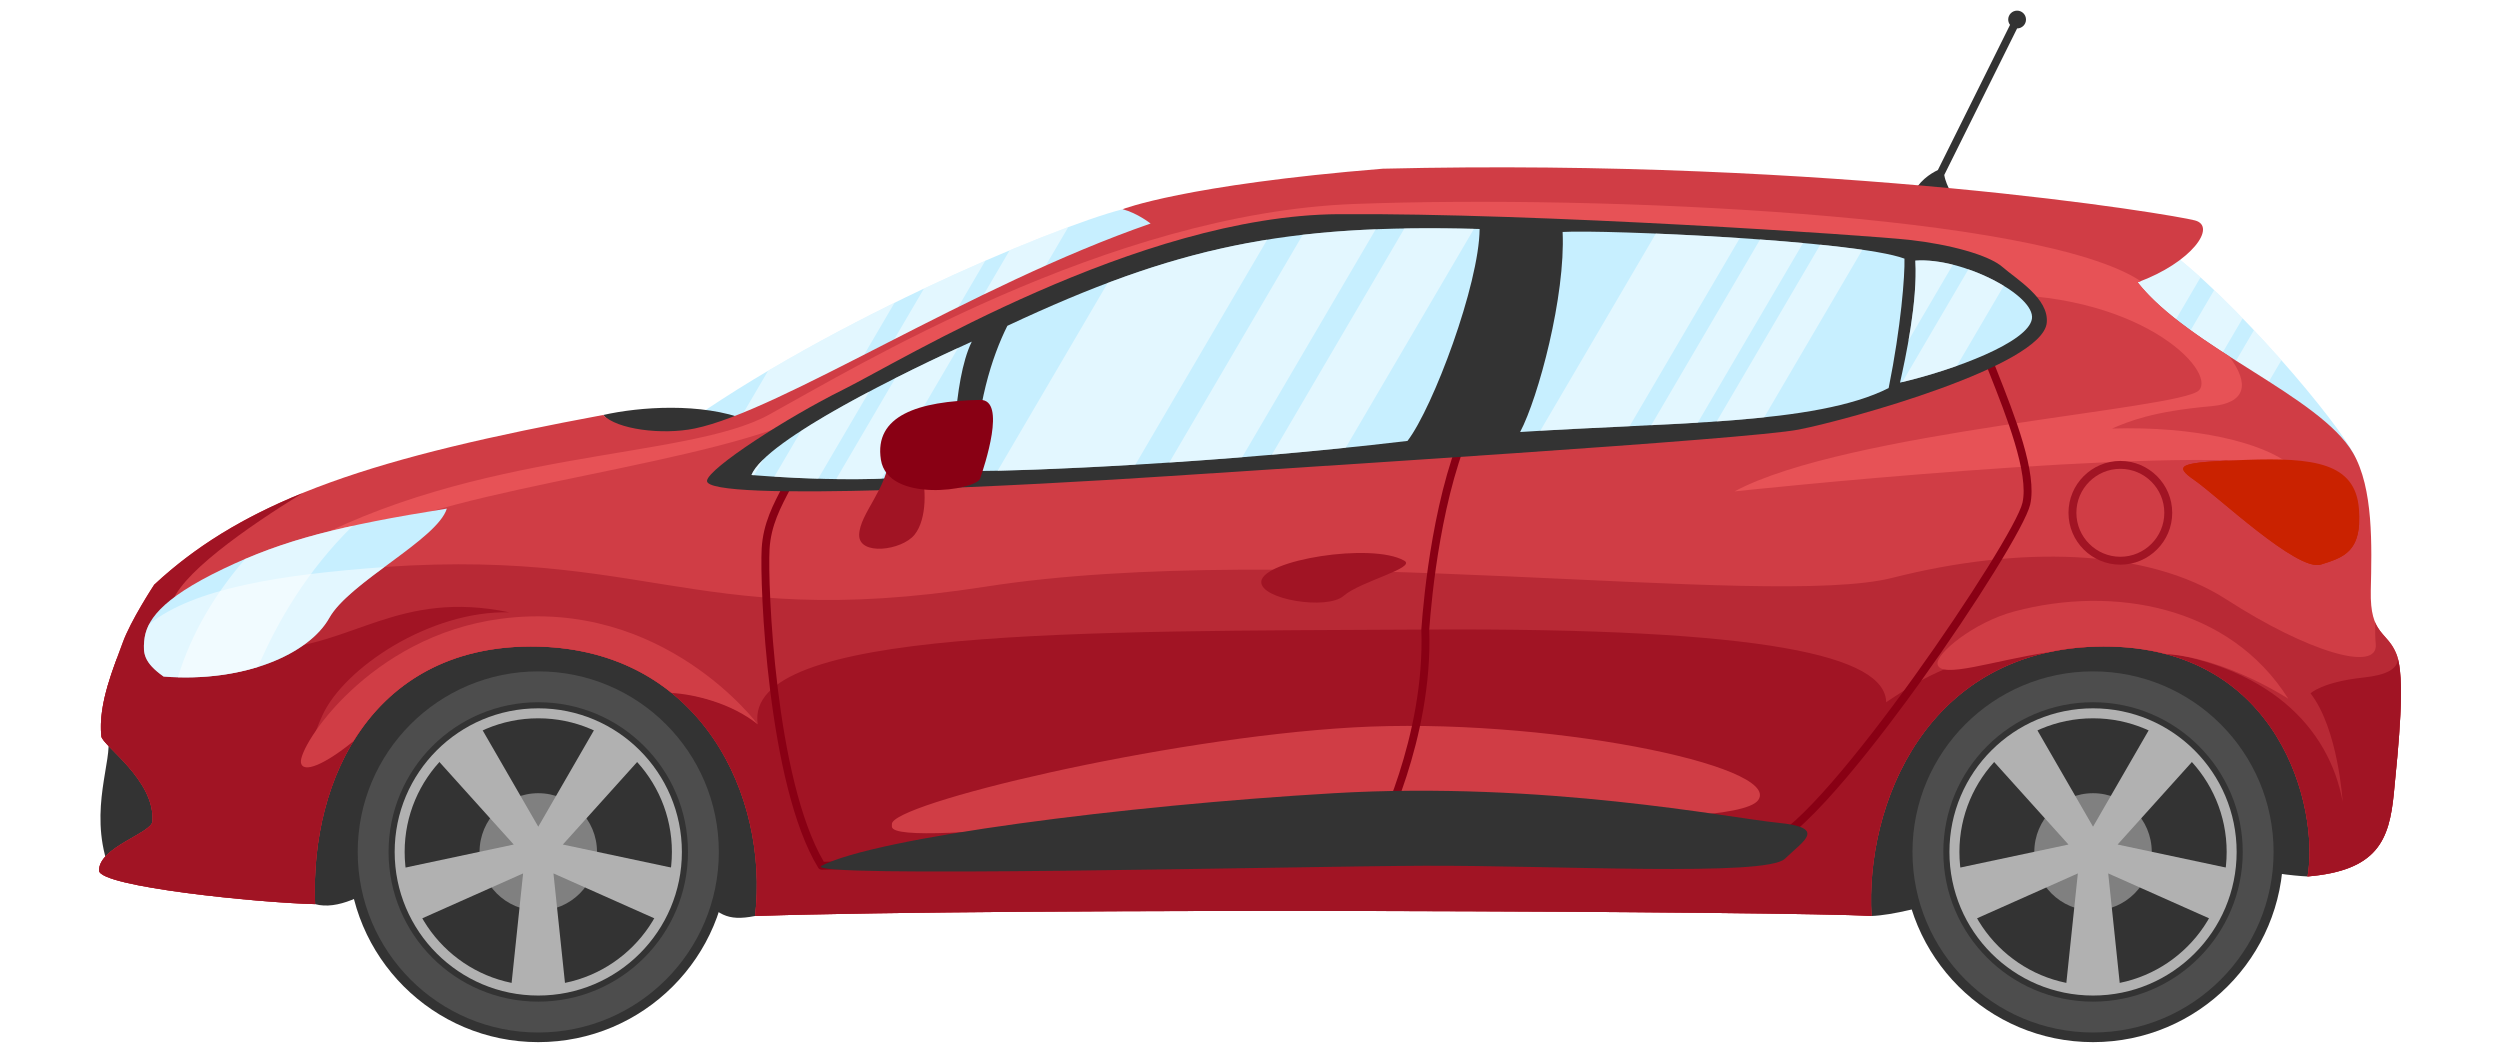 <?xml version="1.0" encoding="utf-8"?>
<!-- Generator: Adobe Illustrator 17.0.0, SVG Export Plug-In . SVG Version: 6.00 Build 0)  -->
<!DOCTYPE svg PUBLIC "-//W3C//DTD SVG 1.1//EN" "http://www.w3.org/Graphics/SVG/1.1/DTD/svg11.dtd">
<svg version="1.1" xmlns="http://www.w3.org/2000/svg" xmlns:xlink="http://www.w3.org/1999/xlink" x="0px" y="0px" width="300px"
	 height="126.333px" viewBox="0 0 300 126.333" enable-background="new 0 0 300 126.333" xml:space="preserve">
<g id="Layer_1">
	<g display="none">
		<path display="inline" fill="#FFFFFF" d="M169.363,101.932c123.878,0,123.936,79.399,0,79.399S45.485,101.932,169.363,101.932
			L169.363,101.932z"/>
		<path display="inline" fill="#CCCCCC" d="M169.363,177.896c47.743,0,86.726-16.544,86.726-36.752s-38.984-36.751-86.726-36.751
			c-47.8,0-86.726,16.544-86.726,36.751S121.563,177.896,169.363,177.896L169.363,177.896z"/>
		<path display="inline" fill="#131416" d="M169.363,177.953c44.651,0,81.059-13.796,81.059-30.683s-36.408-30.683-81.059-30.683
			s-81.059,13.796-81.059,30.683S124.712,177.953,169.363,177.953L169.363,177.953z"/>
		<path display="inline" fill="#434844" d="M165.871,120.25c-16.487,0-31.599,2.175-43.392,5.896
			c-38.755,12.021-29.252,21.925-2.805,16.086c30.397-6.755,52.551-12.708,79.685,5.496c10.419,7.041,19.692,15.8,32.401,9.903
			c5.038-2.29,9.331-6.297,9.331-10.819C241.091,132.5,203.653,120.25,165.871,120.25L165.871,120.25z"/>
		<path display="inline" fill="#FFFFFF" d="M169.363,114.812c44.766,0,81.059,13.739,81.059,30.683c0,0.344-0.057,0.63-0.057,0.916
			c-1.202-16.544-37.038-29.825-81.002-29.825c-44.021,0-79.857,13.281-81.059,29.825c0-0.286,0-0.572,0-0.916
			C88.304,128.551,124.597,114.812,169.363,114.812L169.363,114.812z"/>
		<g display="inline">
			<path fill="#F2F2F2" d="M147.868,86.676c0,0-8.492-4.476-10.123-9.956c-1.631-5.522-0.837-10.333-0.837-10.333
				s-5.187,9.621-2.719,14.767C136.657,86.3,147.868,86.676,147.868,86.676L147.868,86.676z"/>
		</g>
	</g>
	<g display="none">
		<rect x="6.929" y="88.548" display="inline" fill="#1D1D28" width="32.515" height="17.072"/>
		<g display="inline">
			<path fill="#373747" d="M24.192,107.243c-1.362,0-1.532,2.117-0.16,2.117C25.394,109.36,25.564,107.243,24.192,107.243z"/>
			<path fill="#373747" d="M27.426,110.104c-1.372,0-1.532,2.128-0.16,2.128C28.629,112.231,28.788,110.104,27.426,110.104z"/>
			<path fill="#373747" d="M28.533,108.147c0-0.692-0.574-1.266-1.266-1.266c-0.702,0-1.277,0.574-1.277,1.266
				c0,0.702,0.575,1.266,1.277,1.266C27.958,109.412,28.533,108.849,28.533,108.147z"/>
			<path fill="#373747" d="M27.171,106.039c1.362,0,1.521-2.128,0.16-2.128C25.958,103.912,25.798,106.039,27.171,106.039z"/>
			<path fill="#373747" d="M30.458,107.306c-1.362,0-1.532,2.128-0.16,2.128C31.661,109.434,31.831,107.306,30.458,107.306z"/>
			<path fill="#D9D9E7" d="M24.192,107.243c-1.362,0-1.532,2.117-0.16,2.117C25.394,109.36,25.564,107.243,24.192,107.243z
				 M27.426,110.104c-1.372,0-1.532,2.128-0.16,2.128C28.629,112.231,28.788,110.104,27.426,110.104z M27.33,103.912
				c-1.372,0-1.532,2.128-0.16,2.128C28.533,106.039,28.692,103.912,27.33,103.912z M25.99,108.147c0,0.702,0.575,1.266,1.277,1.266
				c0.692,0,1.266-0.564,1.266-1.266c0-0.692-0.574-1.266-1.266-1.266C26.565,106.881,25.99,107.455,25.99,108.147z M30.299,109.434
				c1.362,0,1.532-2.128,0.16-2.128C29.097,107.306,28.926,109.434,30.299,109.434z M27.267,113.03
				c-2.702,0-4.883-2.181-4.883-4.883c0-2.692,2.181-4.873,4.883-4.873c2.692,0,4.873,2.181,4.873,4.873
				C32.139,110.849,29.958,113.03,27.267,113.03z"/>
			<path fill="#BDBDCB" d="M22.383,108.147c0,2.702,2.181,4.883,4.883,4.883c2.692,0,4.873-2.181,4.873-4.883
				c0-2.692-2.181-4.873-4.873-4.873C24.564,103.274,22.383,105.455,22.383,108.147z M27.267,116.924
				c-4.851,0-8.777-3.926-8.777-8.777c0-4.841,3.926-8.766,8.777-8.766c4.841,0,8.766,3.926,8.766,8.766
				C36.033,112.998,32.107,116.924,27.267,116.924z"/>
			<path fill="#3A3A4C" d="M18.489,108.147c0,4.851,3.926,8.777,8.777,8.777c4.841,0,8.766-3.926,8.766-8.777
				c0-4.841-3.926-8.766-8.766-8.766C22.415,99.38,18.489,103.306,18.489,108.147z M39.236,108.147
				c0,6.617-5.362,11.979-11.969,11.979c-6.617,0-11.979-5.362-11.979-11.979c0-6.607,5.362-11.969,11.979-11.969
				C33.873,96.177,39.236,101.539,39.236,108.147z"/>
			<path fill="#1D1D28" d="M27.267,92.933c8.405,0,15.214,6.809,15.214,15.214c0,8.415-6.809,15.224-15.214,15.224
				c-8.415,0-15.224-6.809-15.224-15.224C12.042,99.742,18.851,92.933,27.267,92.933z M39.236,108.147
				c0-6.607-5.362-11.969-11.969-11.969c-6.617,0-11.979,5.362-11.979,11.969c0,6.617,5.362,11.979,11.979,11.979
				C33.873,120.126,39.236,114.764,39.236,108.147z"/>
		</g>
		<g display="inline">
			<path fill="#373747" d="M264.835,107.243c-1.362,0-1.532,2.117-0.16,2.117C266.037,109.36,266.207,107.243,264.835,107.243z"/>
			<path fill="#373747" d="M268.069,110.104c-1.372,0-1.532,2.128-0.16,2.128C269.271,112.231,269.431,110.104,268.069,110.104z"/>
			<path fill="#373747" d="M269.176,108.147c0-0.692-0.574-1.266-1.266-1.266c-0.702,0-1.277,0.574-1.277,1.266
				c0,0.702,0.574,1.266,1.277,1.266C268.601,109.412,269.176,108.849,269.176,108.147z"/>
			<path fill="#373747" d="M267.814,106.039c1.362,0,1.521-2.128,0.16-2.128C266.601,103.912,266.441,106.039,267.814,106.039z"/>
			<path fill="#373747" d="M271.101,107.306c-1.362,0-1.532,2.128-0.16,2.128C272.303,109.434,272.474,107.306,271.101,107.306z"/>
			<path fill="#D9D9E7" d="M264.835,107.243c-1.362,0-1.532,2.117-0.16,2.117C266.037,109.36,266.207,107.243,264.835,107.243z
				 M268.069,110.104c-1.372,0-1.532,2.128-0.16,2.128C269.271,112.231,269.431,110.104,268.069,110.104z M267.973,103.912
				c-1.372,0-1.532,2.128-0.16,2.128C269.176,106.039,269.335,103.912,267.973,103.912z M266.633,108.147
				c0,0.702,0.574,1.266,1.277,1.266c0.692,0,1.266-0.564,1.266-1.266c0-0.692-0.574-1.266-1.266-1.266
				C267.207,106.881,266.633,107.455,266.633,108.147z M270.942,109.434c1.362,0,1.532-2.128,0.16-2.128
				C269.74,107.306,269.569,109.434,270.942,109.434z M267.91,113.03c-2.702,0-4.883-2.181-4.883-4.883
				c0-2.692,2.181-4.873,4.883-4.873c2.692,0,4.873,2.181,4.873,4.873C272.782,110.849,270.601,113.03,267.91,113.03z"/>
			<path fill="#BDBDCB" d="M263.026,108.147c0,2.702,2.181,4.883,4.883,4.883c2.692,0,4.873-2.181,4.873-4.883
				c0-2.692-2.181-4.873-4.873-4.873C265.207,103.274,263.026,105.455,263.026,108.147z M267.91,116.924
				c-4.851,0-8.777-3.926-8.777-8.777c0-4.841,3.926-8.766,8.777-8.766c4.841,0,8.766,3.926,8.766,8.766
				C276.676,112.998,272.75,116.924,267.91,116.924z"/>
			<path fill="#3A3A4C" d="M259.132,108.147c0,4.851,3.926,8.777,8.777,8.777c4.841,0,8.766-3.926,8.766-8.777
				c0-4.841-3.926-8.766-8.766-8.766C263.058,99.38,259.132,103.306,259.132,108.147z M279.878,108.147
				c0,6.617-5.362,11.979-11.969,11.979c-6.617,0-11.98-5.362-11.98-11.979c0-6.607,5.362-11.969,11.98-11.969
				C274.516,96.177,279.878,101.539,279.878,108.147z"/>
			<path fill="#1D1D28" d="M267.91,92.933c8.405,0,15.214,6.809,15.214,15.214c0,8.415-6.809,15.224-15.214,15.224
				c-8.415,0-15.224-6.809-15.224-15.224C252.685,99.742,259.494,92.933,267.91,92.933z M279.878,108.147
				c0-6.607-5.362-11.969-11.969-11.969c-6.617,0-11.98,5.362-11.98,11.969c0,6.617,5.362,11.979,11.98,11.979
				C274.516,120.126,279.878,114.764,279.878,108.147z"/>
		</g>
		<g display="inline">
			<path fill="#373747" d="M219.032,107.243c-1.362,0-1.532,2.117-0.16,2.117C220.234,109.36,220.404,107.243,219.032,107.243z"/>
			<path fill="#373747" d="M222.266,110.104c-1.372,0-1.532,2.128-0.16,2.128C223.468,112.231,223.628,110.104,222.266,110.104z"/>
			<path fill="#373747" d="M223.372,108.147c0-0.692-0.575-1.266-1.266-1.266c-0.702,0-1.277,0.574-1.277,1.266
				c0,0.702,0.575,1.266,1.277,1.266C222.798,109.412,223.372,108.849,223.372,108.147z"/>
			<path fill="#373747" d="M222.011,106.039c1.362,0,1.521-2.128,0.16-2.128C220.798,103.912,220.638,106.039,222.011,106.039z"/>
			<path fill="#373747" d="M225.298,107.306c-1.362,0-1.532,2.128-0.16,2.128C226.5,109.434,226.67,107.306,225.298,107.306z"/>
			<path fill="#D9D9E7" d="M219.032,107.243c-1.362,0-1.532,2.117-0.16,2.117C220.234,109.36,220.404,107.243,219.032,107.243z
				 M222.266,110.104c-1.372,0-1.532,2.128-0.16,2.128C223.468,112.231,223.628,110.104,222.266,110.104z M222.17,103.912
				c-1.372,0-1.532,2.128-0.16,2.128C223.372,106.039,223.532,103.912,222.17,103.912z M220.83,108.147
				c0,0.702,0.575,1.266,1.277,1.266c0.692,0,1.266-0.564,1.266-1.266c0-0.692-0.575-1.266-1.266-1.266
				C221.404,106.881,220.83,107.455,220.83,108.147z M225.138,109.434c1.362,0,1.532-2.128,0.16-2.128
				C223.936,107.306,223.766,109.434,225.138,109.434z M222.106,113.03c-2.702,0-4.883-2.181-4.883-4.883
				c0-2.692,2.181-4.873,4.883-4.873c2.692,0,4.873,2.181,4.873,4.873C226.979,110.849,224.798,113.03,222.106,113.03z"/>
			<path fill="#BDBDCB" d="M217.223,108.147c0,2.702,2.181,4.883,4.883,4.883c2.692,0,4.873-2.181,4.873-4.883
				c0-2.692-2.181-4.873-4.873-4.873C219.404,103.274,217.223,105.455,217.223,108.147z M222.106,116.924
				c-4.851,0-8.777-3.926-8.777-8.777c0-4.841,3.926-8.766,8.777-8.766c4.841,0,8.766,3.926,8.766,8.766
				C230.873,112.998,226.947,116.924,222.106,116.924z"/>
			<path fill="#3A3A4C" d="M213.329,108.147c0,4.851,3.926,8.777,8.777,8.777c4.841,0,8.766-3.926,8.766-8.777
				c0-4.841-3.926-8.766-8.766-8.766C217.255,99.38,213.329,103.306,213.329,108.147z M234.075,108.147
				c0,6.617-5.362,11.979-11.969,11.979c-6.617,0-11.979-5.362-11.979-11.979c0-6.607,5.362-11.969,11.979-11.969
				C228.713,96.177,234.075,101.539,234.075,108.147z"/>
			<path fill="#1D1D28" d="M222.106,92.933c8.405,0,15.214,6.809,15.214,15.214c0,8.415-6.809,15.224-15.214,15.224
				c-8.415,0-15.224-6.809-15.224-15.224C206.882,99.742,213.691,92.933,222.106,92.933z M234.075,108.147
				c0-6.607-5.362-11.969-11.969-11.969c-6.617,0-11.979,5.362-11.979,11.969c0,6.617,5.362,11.979,11.979,11.979
				C228.713,120.126,234.075,114.764,234.075,108.147z"/>
		</g>
		<g display="inline">
			<path fill="#1D1D28" d="M1.405,96.595L0.78,96.912c0,0,0.587,5.443,0.973,6.871c0.378,1.421,2.633,1.838,2.633,1.838H9.38
				c0,0-0.757-5.142,1.668-10.199C6.053,95.67,1.405,96.595,1.405,96.595z"/>
			<path fill="#B4B4C5" d="M2.964,81.642c-1.096,0.903-1.428,6.84-1.521,10.955c0.062-0.201,1.119-3.49,1.691-7.033
				c0.17-1.027,0.224-1.783,0.224-2.347C3.358,81.781,2.964,81.642,2.964,81.642z"/>
			<path fill="#8787A7" d="M3.065,94.666c0.077-5.165,3.219-6.292,3.69-6.431c-0.17,0.015-0.324,0.039-0.479,0.069
				c-4.107,0.811-4.794,5.898-4.864,6.57c0,0.008,0,0.015,0,0.023c-0.008,0.015-0.008,0.031,0,0.046
				C1.498,94.927,2.216,94.804,3.065,94.666z"/>
			<path fill="#F17121" d="M3.358,83.062c0,0,1.683-0.494,4.246-1.197l-0.185-2.308c-2.324,0.865-3.891,1.621-4.455,2.084
				c0,0,0.394,0.139,0.394,1.575C3.358,83.216,3.358,83.062,3.358,83.062z"/>
			<path fill="#E0631E" d="M3.358,83.216v1.459c1.451-0.517,2.911-0.996,4.362-1.421l-0.116-1.39
				c-2.563,0.703-4.246,1.197-4.246,1.197L3.358,83.216z"/>
			<path fill="#E44C23" d="M5.474,91.169c-0.417,0-0.757,0.463-0.757,1.042c0,0.571,0.34,1.042,0.757,1.042s0.749-0.471,0.749-1.042
				C6.222,91.632,5.891,91.169,5.474,91.169z"/>
			<path fill="#B4B4C5" d="M5.474,93.253c0.417,0,0.749-0.471,0.749-1.042c0-0.579-0.332-1.042-0.749-1.042
				c-0.417,0-0.757,0.463-0.757,1.042C4.717,92.782,5.057,93.253,5.474,93.253z M6.817,93.562c-0.208,0.463-0.425,0.641-0.942,0.695
				c-0.579,0.054-1.791,0.239-2.81,0.409c0.077-5.165,3.219-6.292,3.69-6.431c0.116-0.015,0.239-0.023,0.371-0.031
				c0,0,2.015-0.124,0.803,2.563C7.288,92.179,7.056,93.045,6.817,93.562z"/>
			<path fill="#1D1D28" d="M9.488,77.024v-3.397H8.315c-2.887,0-2.123,3.227-2.123,3.227h1.004l0.224,2.702
				c0.332-0.131,0.679-0.255,1.035-0.386l-0.386-2.146H9.488z"/>
			<path fill="#F17121" d="M7.126,88.203c0,0,2.015-0.124,0.803,2.563c-0.641,1.413-0.872,2.278-1.112,2.795l5.636-0.525
				c0.355-0.502,0.757-0.988,1.197-1.467c2.841-3.065,9.921-4.03,14.7-4.331l0.131-3.683l-0.201-0.008
				c-4.015-0.131-10.724,0.865-14.375,1.822c-3.644,0.965-7.682,2.602-7.682,2.602l0.054,0.332c0.154-0.031,0.309-0.054,0.479-0.069
				C6.871,88.218,6.994,88.212,7.126,88.203z"/>
			<path fill="#1D1D28" d="M7.419,79.557l0.185,2.308c0.409-0.108,0.834-0.224,1.274-0.34L8.453,79.17
				C8.099,79.302,7.751,79.425,7.419,79.557z"/>
			<path fill="#F17121" d="M8.454,79.171l0.425,2.355c5.736-1.529,14.592-3.683,19.803-3.961l0.116-3.281
				C20.606,75.442,13.248,77.465,8.454,79.171z"/>
			<path fill="#1D1D28" d="M8.963,81.989l-0.085-0.463c-0.44,0.116-0.865,0.232-1.274,0.34l0.116,1.39
				c0.888-0.263,1.768-0.502,2.64-0.733c-0.046-0.317-0.108-0.533-0.108-0.533L8.963,81.989L8.963,81.989z"/>
			<path fill="#F17121" d="M10.044,84.49c-0.71,0.764-1.93,0.764-2.224,0l-0.1-1.235c-1.451,0.425-2.911,0.903-4.362,1.421v-1.459
				c0,0.564-0.054,1.32-0.224,2.347c-0.571,3.544-1.629,6.833-1.691,7.033c-0.023,0.857-0.031,1.637-0.031,2.277
				c0.069-0.672,0.757-5.759,4.864-6.57l-0.054-0.332c0,0,4.038-1.637,7.682-2.602c3.652-0.957,10.361-1.953,14.375-1.822
				l0.201,0.008l0.147-4.208c-0.757,0.054-8.987,0.741-18.267,3.173C10.453,83.093,10.5,83.996,10.044,84.49z"/>
			<path fill="#F17121" d="M1.405,95.623c3.312-0.71,7.589-1.073,10.183-1.235c0.255-0.455,0.548-0.911,0.865-1.351l-5.636,0.525
				c-0.208,0.463-0.425,0.641-0.942,0.695c-0.579,0.054-1.791,0.239-2.81,0.409c-0.849,0.139-1.567,0.262-1.652,0.278
				C1.405,95.19,1.405,95.423,1.405,95.623z"/>
			<path fill="#F17121" d="M1.405,96.595c0,0,4.648-0.926,9.643-1.174c0.162-0.347,0.347-0.695,0.54-1.035
				c-2.594,0.162-6.871,0.525-10.183,1.235C1.405,96.233,1.405,96.595,1.405,96.595z"/>
			<path fill="#1D1D28" d="M10.044,84.49c0.456-0.494,0.409-1.397,0.317-1.969c-0.872,0.232-1.753,0.471-2.64,0.733l0.1,1.235
				C8.114,85.255,9.334,85.255,10.044,84.49z"/>
			<path fill="#3A3A4C" d="M11.465,101.582c0-2.278,0.625-4.408,1.714-6.23c-0.71,0.008-1.421,0.031-2.131,0.069
				c-2.424,5.057-1.668,10.199-1.668,10.199h2.085V101.582z"/>
			<path fill="#D35916" d="M11.588,94.388c-0.193,0.34-0.378,0.687-0.54,1.035c0.71-0.039,1.421-0.062,2.131-0.069
				c0.216-0.378,0.463-0.749,0.726-1.096C13.904,94.257,12.993,94.287,11.588,94.388z"/>
			<path fill="#D35916" d="M12.453,93.037c-0.317,0.44-0.61,0.896-0.865,1.351c1.405-0.1,2.316-0.131,2.316-0.131
				c0.401-0.525,0.842-1.027,1.32-1.482L12.453,93.037z"/>
			<path fill="#E0631E" d="M28.681,77.565c-5.211,0.278-14.067,2.432-19.803,3.961l0.085,0.463h1.289c0,0,0.062,0.216,0.108,0.533
				c9.28-2.432,17.51-3.119,18.267-3.173l0.054-1.683v-0.093C28.681,77.573,28.681,77.565,28.681,77.565z"/>
			<path fill="#F17121" d="M26.18,89.377c3.961,1.382,5.945,4.787,6.925,8.122h28.689V94.95h-6.022H37.799l-2.432-3.382
				l-1.575-2.193H28.28h-2.1V89.377z"/>
			<path fill="#D35916" d="M15.225,92.774c2.193-2.108,5.165-3.397,8.446-3.397h2.509h2.1l0.069-2.139
				c-4.779,0.301-11.859,1.266-14.7,4.331c-0.44,0.479-0.842,0.965-1.197,1.467L15.225,92.774z"/>
			<path fill="#BC490F" d="M28.681,77.565v0.008c0.023,0.185,0.355,2.818,2.386,2.162c1.984-0.641,2.038-2.818,2.038-3.057
				c0-0.015,0-0.023,0-0.023L28.681,77.565z"/>
			<path fill="#E44C23" d="M30.596,85.062c-0.803,0-1.451,0.363-1.451,0.803c0,0.448,0.648,0.811,1.451,0.811
				c0.795,0,1.444-0.363,1.444-0.811C32.04,85.425,31.391,85.062,30.596,85.062z"/>
			<path fill="#E0631E" d="M30.596,86.675c0.795,0,1.444-0.363,1.444-0.811c0-0.44-0.649-0.803-1.444-0.803
				c-0.803,0-1.451,0.363-1.451,0.803C29.144,86.312,29.793,86.675,30.596,86.675z M28.48,83.556l0.147-4.208
				c0.039-0.008,0.054-0.008,0.054-0.008v-1.675v-0.093c0.023,0.185,0.355,2.818,2.386,2.162c1.984-0.641,2.038-2.818,2.038-3.057
				v10.446c0,0-2-0.054-4.756,0.116L28.48,83.556z"/>
			<path fill="#E0631E" d="M33.105,76.654v-5.427c-0.594,1.143-0.996,1.915-0.996,1.915s-0.517,1.096-3.312,1.143l-0.116,3.281
				L33.105,76.654z"/>
			<path fill="#BC490F" d="M36.479,55.238l-4.37,5.273h3.822h0.641c-0.031-0.093-0.054-0.147-0.054-0.147h0.842
				c0,0,0.023,0.054,0.046,0.147h0.463c0,0,0.069-1.644,2.64-2.362l0.456-0.502l2.177-2.409h-2.324H36.479z"/>
			<path fill="#D35916" d="M28.28,89.377h5.512h1.197l-1.884-2.254c0,0-2-0.054-4.756,0.116L28.28,89.377z"/>
			<path fill="#E0631E" d="M61.794,97.498H33.105c0.71,2.386,0.903,4.733,0.942,6.284h6.825l-1.197-1.598h22.119
				C61.794,102.185,61.794,97.498,61.794,97.498z"/>
			<polygon fill="#1D1D28" points="35.56,91.431 37.799,91.431 55.772,91.431 55.185,89.377 34.989,89.377 33.792,89.377 
				35.367,91.57 			"/>
			<path fill="#1D1D28" d="M34.016,105.621h48.546h7.913v-1.838h-4.061H40.872h-6.825C34.07,104.91,34.016,105.621,34.016,105.621z"
				/>
			<polygon fill="#F17121" points="35.367,91.57 37.799,94.951 37.799,91.431 35.56,91.431 			"/>
			<path fill="#64648B" d="M36.865,62.279c0.17-0.394-0.162-1.39-0.293-1.768h-0.641l-6.833,13.186
				c1.722-0.178,2.424-0.903,2.424-0.903S36.656,62.765,36.865,62.279z"/>
			<path fill="#E0631E" d="M37.359,60.364h-0.842c0,0,0.023,0.054,0.054,0.147h0.834C37.382,60.418,37.359,60.364,37.359,60.364z"/>
			<path fill="#1D1D28" d="M36.571,60.511c0.131,0.378,0.463,1.374,0.293,1.768c-0.208,0.486-5.343,10.515-5.343,10.515
				s-0.703,0.726-2.424,0.903l-0.301,0.587c2.795-0.046,3.312-1.143,3.312-1.143s0.401-0.772,0.996-1.915
				c1.56-3.019,4.432-8.601,4.524-9.095c0.093-0.525-0.124-1.305-0.224-1.621L36.571,60.511L36.571,60.511z"/>
			<polygon fill="#424268" points="36.996,71.149 38.926,71.149 38.926,69.55 37.884,69.55 37.83,69.528 			"/>
			<rect x="37.799" y="91.43" fill="#E0631E" width="17.973" height="3.521"/>
			<polygon fill="#64648B" points="38.926,67.405 37.83,69.528 37.884,69.55 38.926,69.55 			"/>
			<path fill="#64648B" d="M37.035,73.242c0.394,0.587,1.058,0.896,1.753,0.818l0.139-0.015v-2.895h-1.93l-0.085,0.162
				C36.587,71.937,36.633,72.662,37.035,73.242z"/>
			<path fill="#1D1D28" d="M38.587,74.848c0.093,0,0.185-0.008,0.278-0.015l0.062-0.008v-0.78l-0.139,0.015
				c-0.695,0.077-1.359-0.232-1.753-0.818c-0.401-0.579-0.448-1.305-0.124-1.93l0.085-0.162l0.834-1.621l1.096-2.123v-1.683
				l-2.694,5.234c-0.456,0.88-0.394,1.899,0.162,2.725C36.903,74.423,37.706,74.848,38.587,74.848z"/>
			<path fill="#3A3A4C" d="M39.853,75.257h-0.926v2.085h0.926C39.853,77.341,39.86,76.623,39.853,75.257z"/>
			<path fill="#3A3A4C" d="M38.926,65.722l0.371-0.726c-0.216,0.093-0.371,0.309-0.371,0.556V65.722z"/>
			<path fill="#3A3A4C" d="M39.297,64.996l-0.371,0.726v1.683l1.266-2.455h-0.664C39.443,64.95,39.366,64.965,39.297,64.996z"/>
			<path fill="#1D1D28" d="M39.853,77.341h-0.926v-2.085h-1.791c-0.147,0-0.27,0.124-0.27,0.278v3.613
				c0,0.154,0.124,0.278,0.27,0.278h2.718c0.147,0,0.27-0.124,0.27-0.278v-3.613c0-0.154-0.124-0.278-0.27-0.278
				C39.86,76.623,39.853,77.341,39.853,77.341z"/>
			<path fill="#3A3A4C" d="M39.961,74.724l-1.035,0.1v0.432h0.926C39.853,75.048,39.891,74.871,39.961,74.724z"/>
			<path fill="#F17121" d="M70.487,36.601c6.67-1.297,12.353-1.59,16.414-1.544c0.046,0.355,1.32,10.299,2.084,22.59H65.492
				c-1.351-1.328-3.744-1.938-5.373-2.2V44.206h-0.093v11.226c-0.95-0.154-1.614-0.193-1.614-0.193h-15.27h-2.324
				C46.855,47.849,56.853,39.256,70.487,36.601z M81.389,51.94c1.181,0.926,2.895-0.031,2.733-1.521l-0.409-3.629
				c-0.255-2.262-2.216-3.945-4.486-3.86l-4.81,0.193c-1.397,0.062-1.969,1.822-0.865,2.687L81.389,51.94z"/>
			<path fill="#3A3A4C" d="M40.192,64.95l-1.266,2.455v2.146v1.598v2.895l2.586-0.262v-2.841v-1.39v-2.184v-1.791
				c0-0.147-0.054-0.286-0.147-0.394c-0.108-0.139-0.278-0.232-0.471-0.232L40.192,64.95L40.192,64.95z"/>
			<path fill="#BC490F" d="M43.142,55.238l-2.177,2.409h17.657h1.405v-2.216c-0.95-0.154-1.614-0.193-1.614-0.193H43.142z"/>
			<path fill="#3A3A4C" d="M38.926,74.045v0.78l1.035-0.1c0.363-0.787,1.552-0.679,1.552-0.679v-0.262L38.926,74.045z"/>
			<polygon fill="#64648B" points="41.513,67.367 41.513,69.55 41.652,69.55 52.684,69.55 52.684,67.367 41.652,67.367 			"/>
			<polygon fill="#424268" points="41.513,70.94 52.684,70.94 52.684,69.55 41.652,69.55 41.513,69.55 			"/>
			<path fill="#1D1D28" d="M50.746,83.518v2.887c0,0.726,0.587,1.32,1.312,1.32c0.633,0,1.181-0.456,1.297-1.081l0.703-3.05
				c0.17-0.926-0.656-1.729-1.575-1.521l-0.71,0.154C51.171,82.36,50.746,82.899,50.746,83.518z"/>
			<path fill="#64648B" d="M50.978,72.825c0.973-0.093,1.706-0.911,1.706-1.884H41.513v2.841L50.978,72.825z"/>
			<path fill="#424268" d="M40.191,64.953h0.703c0.193,0,0.363,0.093,0.471,0.232c0.093,0.108,0.147,0.247,0.147,0.394v1.791h11.171
				v-3.814c0-0.224-0.039-0.44-0.116-0.641c-0.255-0.726-0.957-1.251-1.783-1.251H43.04c-0.71,0-1.359,0.394-1.683,1.027
				l-0.093,0.178l-0.594,1.158L40.191,64.953z"/>
			<path fill="#1D1D28" d="M52.684,70.94c0,0.973-0.733,1.791-1.706,1.884l-9.465,0.957v0.262c0,0-1.189-0.108-1.552,0.679
				l11.094-1.127c1.367-0.139,2.401-1.282,2.401-2.656v-7.388c0-1.467-1.197-2.663-2.671-2.663h-7.744
				c-1.004,0-1.907,0.556-2.37,1.444l-1.374,2.663c0.069-0.031,0.147-0.046,0.232-0.046h0.664l0.479-0.926l0.594-1.158l0.093-0.178
				c0.324-0.633,0.973-1.027,1.683-1.027h7.744c0.826,0,1.529,0.525,1.783,1.251c0.077,0.201,0.116,0.417,0.116,0.641v0.479v1.15
				v2.185v2.185v1.389L52.684,70.94L52.684,70.94z"/>
			<path fill="#F17121" d="M34.989,89.377l-1.884-2.254V76.677c0-0.015,0-0.023,0-0.023v-5.427c1.56-3.019,4.432-8.601,4.524-9.095
				c1.382-2.957,3.714-3.096,3.714-3.096s10.299,0.108,13.063,0c0.27-0.008,0.533-0.031,0.78-0.069v0.008v30.403L34.989,89.377
				L34.989,89.377z M53.356,86.644l0.703-3.05c0.17-0.926-0.656-1.729-1.575-1.521l-0.71,0.154
				c-0.602,0.131-1.027,0.672-1.027,1.289v2.887c0,0.726,0.587,1.32,1.312,1.32C52.692,87.725,53.24,87.27,53.356,86.644z
				 M38.926,74.824v0.432h-1.791c-0.147,0-0.27,0.124-0.27,0.278v3.613c0,0.154,0.124,0.278,0.27,0.278h2.718
				c0.147,0,0.27-0.124,0.27-0.278v-3.613c0-0.154-0.124-0.278-0.27-0.278c0-0.208,0.039-0.386,0.108-0.533l11.094-1.127
				c1.367-0.139,2.401-1.282,2.401-2.656v-7.388c0-1.467-1.197-2.663-2.671-2.663h-7.744c-1.004,0-1.907,0.556-2.37,1.444
				l-1.374,2.663c-0.216,0.093-0.371,0.309-0.371,0.556v0.17l-2.694,5.234c-0.456,0.88-0.394,1.899,0.162,2.725
				c0.51,0.741,1.313,1.166,2.193,1.166c0.093,0,0.185-0.008,0.278-0.015L38.926,74.824z"/>
			<path fill="#D35916" d="M40.509,58.147c-2.571,0.718-2.64,2.362-2.64,2.362h-0.463c0.1,0.317,0.317,1.096,0.224,1.621
				c1.382-2.957,3.714-3.096,3.714-3.096s10.299,0.108,13.063,0c0.27-0.008,0.533-0.031,0.78-0.069
				c2.247-0.27,3.436-1.32,3.436-1.32H40.964L40.509,58.147z"/>
			<polygon fill="#E0631E" points="55.772,91.431 55.772,94.951 61.794,94.951 61.794,92.087 60.181,92.087 57.888,91.431 			"/>
			<polygon fill="#1D1D28" points="65.407,92.087 70.92,92.087 86.901,92.087 90.476,92.087 93.178,89.377 88.808,89.377 
				55.185,89.377 55.772,91.431 57.888,91.431 60.181,92.087 61.794,92.087 			"/>
			<rect x="60.026" y="57.646" fill="#1D1D28" width="0.093" height="1.374"/>
			<path fill="#1D1D28" d="M60.026,55.431v2.216h0.093v-2.2C60.088,55.438,60.057,55.431,60.026,55.431z"/>
			<path fill="#1D1D28" d="M60.026,44.205v11.226c0.031,0,0.062,0.008,0.093,0.015V44.205H60.026z"/>
			<path fill="#BC490F" d="M60.119,55.446v2.2h5.373C64.141,56.319,61.748,55.709,60.119,55.446z"/>
			<path fill="#1D1D28" d="M61.068,59.839c0.185-0.378-0.093-0.818-0.51-0.818c-0.139,0-0.293,0-0.44,0h-0.093
				c-0.116,0-0.232,0-0.34,0c-0.417,0-0.695,0.44-0.51,0.818l0.44,0.888c0.208,0.425,0.811,0.425,1.011,0L61.068,59.839z"/>
			<rect x="61.794" y="97.498" fill="#E0631E" width="25.107" height="4.686"/>
			<polygon fill="#F17121" points="61.794,94.951 61.794,97.498 86.901,97.498 86.901,94.951 70.92,94.951 65.407,94.951 			"/>
			<rect x="61.794" y="92.086" fill="#E0631E" width="3.613" height="2.864"/>
			<path fill="#424268" d="M66.928,93.06c-0.239,0-0.432,0.193-0.432,0.432c0,0.239,0.193,0.432,0.432,0.432h2.571
				c0.239,0,0.432-0.193,0.432-0.432c0-0.239-0.193-0.432-0.432-0.432H66.928z"/>
			<path fill="#1D1D28" d="M69.931,93.492c0-0.239-0.193-0.432-0.432-0.432h-2.571c-0.239,0-0.432,0.193-0.432,0.432
				c0,0.239,0.193,0.432,0.432,0.432h2.571C69.738,93.925,69.931,93.731,69.931,93.492z M65.407,94.951v-2.864h5.512v2.864H65.407z"
				/>
			<rect x="70.92" y="92.086" fill="#E0631E" width="15.981" height="2.864"/>
			<path fill="#F17121" d="M70.92,81.263v5.304c0,0.826,0.679,1.505,1.513,1.505h12.955c0.834,0,1.513-0.679,1.513-1.505v-5.304
				c0-0.834-0.679-1.513-1.513-1.513H72.433C71.599,79.75,70.92,80.429,70.92,81.263z"/>
			<path fill="#F17121" d="M74.911,59.893h7.983c0.98,0,1.783,0.803,1.783,1.783v13.21c0,0.981-0.803,1.783-1.783,1.783h-7.983
				c-0.98,0-1.783-0.803-1.783-1.783v-13.21C73.128,60.696,73.931,59.893,74.911,59.893z M78.756,71.196h1.822
				c0.27,0,0.494-0.216,0.494-0.494v-4.038c0-0.278-0.224-0.494-0.494-0.494h-1.822c-0.278,0-0.494,0.216-0.494,0.494v4.038
				C78.262,70.979,78.478,71.196,78.756,71.196z"/>
			<path fill="#1D1D28" d="M74.417,43.123c-1.397,0.062-1.969,1.822-0.865,2.687l7.836,6.13c1.181,0.926,2.895-0.031,2.733-1.521
				l-0.409-3.629c-0.255-2.262-2.216-3.945-4.486-3.86L74.417,43.123z"/>
			<path fill="#E0631E" d="M78.262,66.664v4.038c0,0.278,0.216,0.494,0.494,0.494h1.822c0.27,0,0.494-0.216,0.494-0.494v-4.038
				c0-0.278-0.224-0.494-0.494-0.494h-1.822C78.478,66.17,78.262,66.386,78.262,66.664z"/>
			<path fill="#E0631E" d="M73.128,61.677v13.21c0,0.981,0.803,1.783,1.783,1.783h7.983c0.98,0,1.783-0.803,1.783-1.783v-13.21
				c0-0.98-0.803-1.783-1.783-1.783h-7.983C73.931,59.893,73.128,60.696,73.128,61.677z M85.388,88.073
				c0.834,0,1.513-0.679,1.513-1.505v-5.304c0-0.834-0.679-1.513-1.513-1.513H72.433c-0.834,0-1.513,0.679-1.513,1.513v5.304
				c0,0.826,0.679,1.505,1.513,1.505H85.388z M88.808,89.377H55.185V58.974v-0.007c2.247-0.27,3.436-1.32,3.436-1.32h1.405v1.374
				c-0.116,0-0.232,0-0.34,0c-0.417,0-0.695,0.44-0.51,0.818l0.44,0.888c0.208,0.425,0.811,0.425,1.011,0l0.44-0.888
				c0.185-0.378-0.093-0.818-0.51-0.818c-0.139,0-0.293,0-0.44,0v-1.374h5.373h23.493C89.626,68.007,89.92,80.028,88.808,89.377z"/>
			<polygon fill="#E0631E" points="86.901,102.186 86.415,103.784 90.476,103.784 90.476,103.328 90.476,100.781 90.476,97.498 
				86.901,97.498 			"/>
			<rect x="86.901" y="94.952" fill="#E0631E" width="3.575" height="2.548"/>
			<rect x="86.901" y="92.086" fill="#E0631E" width="3.575" height="2.864"/>
			<path fill="#F17121" d="M88.808,89.377h4.37v-2.339V63.722c0-0.394,0.178-0.741,0.448-0.973v-5.103h-0.317h-4.323
				C89.626,68.007,89.92,80.028,88.808,89.377z"/>
			<path fill="#E0631E" d="M86.901,35.057c0.046,0.355,1.32,10.299,2.084,22.59h4.323h0.317v-22.15
				C93.625,35.497,91.147,35.095,86.901,35.057z"/>
			<path fill="#3A3A4C" d="M93.178,87.037v2.339l-2.702,2.71v2.864v2.548v3.281c3.768,0,3.219-1.768,3.219-1.768v-10.94
				C93.378,87.841,93.178,87.463,93.178,87.037z"/>
			<path fill="#1D1D28" d="M94.482,88.343c-0.293,0-0.571-0.1-0.787-0.27v10.94c0,0,0.548,1.768-3.219,1.768v2.548
				c5.752,0,5.675-3.119,5.675-3.119v-3.853v-8.014L94.482,88.343L94.482,88.343z"/>
			<path fill="#424268" d="M94.482,88.343c0.71,0,1.297-0.587,1.297-1.305V66.17v-2.447c0-0.432-0.216-0.818-0.54-1.05
				c-0.216-0.162-0.479-0.255-0.757-0.255c-0.324,0-0.625,0.124-0.857,0.332c-0.27,0.232-0.448,0.579-0.448,0.973v23.316
				c0,0.425,0.201,0.803,0.517,1.035C93.911,88.243,94.189,88.343,94.482,88.343z"/>
			<path fill="#616183" d="M96.15,31.358l-2.525,4.138v22.15v5.103c0.232-0.208,0.533-0.332,0.857-0.332
				c0.278,0,0.54,0.093,0.757,0.255v-3.791V38.422V36.19l1.019-1.737c0.502-0.865,0.772-1.845,0.772-2.849
				c0-0.293-0.239-0.479-0.479-0.479C96.397,31.127,96.243,31.204,96.15,31.358z"/>
			<path fill="#E0631E" d="M95.239,58.882v3.791c0.324,0.232,0.54,0.618,0.54,1.05v2.447h0.471v-7.288h-0.926L95.239,58.882
				L95.239,58.882z"/>
			<polygon fill="#E0631E" points="95.239,38.423 95.239,58.882 95.324,58.882 96.25,58.882 96.25,40.561 			"/>
			<path fill="#1D1D28" d="M95.779,87.037c0,0.718-0.587,1.305-1.297,1.305h1.668h2.756V58.881H96.25v7.288h-0.471V87.037z"/>
			<path fill="#E0631E" d="M67.326,56.546h20.128c0.267,0,0.484-0.218,0.484-0.484l0,0c0-0.266-0.218-0.484-0.484-0.484H67.326
				c-0.266,0-0.484,0.218-0.484,0.484l0,0C66.841,56.328,67.059,56.546,67.326,56.546z"/>
			<g>
				<rect x="61.698" y="92.087" fill="#AC6600" width="0.193" height="10.098"/>
			</g>
			<g>
				<rect x="86.804" y="92.087" fill="#AC6600" width="0.193" height="10.098"/>
			</g>
			<g>
				<polygon fill="#AC6600" points="37.703,95.048 90.475,95.048 90.475,94.854 37.896,94.854 37.896,91.431 37.703,91.431 				"/>
			</g>
			<g>
				<rect x="55.089" y="58.973" fill="#AC6600" width="0.193" height="30.403"/>
			</g>
			<g>
				
					<rect x="22.093" y="80.673" transform="matrix(-0.035 0.999 -0.999 -0.035 110.281 54.999)" fill="#AC6600" width="12.963" height="0.193"/>
			</g>
			<g>
				
					<rect x="3.277" y="82.366" transform="matrix(-0.963 0.271 -0.271 -0.963 33.125 160.347)" fill="#AC6600" width="4.412" height="0.193"/>
			</g>
			<g>
				<path fill="#AC6600" d="M8.904,81.618c0.121-0.033,12.255-3.364,19.784-3.957l-0.015-0.193
					c-7.547,0.594-19.698,3.93-19.821,3.964L8.904,81.618z"/>
			</g>
			<g>
				<rect x="58.621" y="57.549" fill="#AC6600" width="1.405" height="0.193"/>
			</g>
			<g>
				<rect x="60.119" y="57.549" fill="#AC6600" width="28.866" height="0.193"/>
			</g>
			<g>
				<path fill="#AC6600" d="M88.903,89.39c0.024-0.185,2.361-18.859-1.907-54.345l-0.191,0.023
					c4.264,35.458,1.931,54.112,1.907,54.296L88.903,89.39z"/>
			</g>
			<g>
				<path fill="#AC6600" d="M73.039,74.886v-13.21c0-1.037,0.844-1.88,1.88-1.88h7.983c1.037,0,1.88,0.843,1.88,1.88v13.21
					c0,1.037-0.843,1.88-1.88,1.88h-7.983C73.882,76.766,73.039,75.923,73.039,74.886z M74.919,59.99
					c-0.93,0-1.687,0.757-1.687,1.687v13.21c0,0.93,0.757,1.687,1.687,1.687h7.983c0.93,0,1.687-0.757,1.687-1.687v-13.21
					c0-0.93-0.757-1.687-1.687-1.687H74.919z"/>
			</g>
			<g>
				<path fill="#AC6600" d="M70.823,86.677v-5.444c0-0.822,0.669-1.491,1.491-1.491h13.288c0.823,0,1.491,0.669,1.491,1.491v5.444
					c0,0.823-0.669,1.491-1.491,1.491H72.314C71.492,88.169,70.823,87.501,70.823,86.677z M72.314,79.936
					c-0.716,0-1.298,0.582-1.298,1.298v5.444c0,0.716,0.582,1.298,1.298,1.298h13.288c0.716,0,1.298-0.582,1.298-1.298v-5.444
					c0-0.715-0.582-1.298-1.298-1.298H72.314z"/>
			</g>
			<path fill="#F17121" d="M57.403,85.869L57.403,85.869c0.458,0,0.833-0.375,0.833-0.833V62.494c0-0.458-0.375-0.833-0.833-0.833
				l0,0c-0.458,0-0.833,0.375-0.833,0.833v22.542C56.571,85.494,56.945,85.869,57.403,85.869z"/>
			<path fill="#F17121" d="M37.825,56.901h10.901c0.231,0,0.419-0.189,0.419-0.42l0,0c0-0.231-0.189-0.419-0.419-0.419H37.825
				c-0.231,0-0.419,0.189-0.419,0.419l0,0C37.405,56.712,37.594,56.901,37.825,56.901z"/>
		</g>
		<g display="inline">
			<path fill="#1D1D28" d="M204.074,107.409h87.542v-8.863H272.23c-1.065,1.853-3.065,3.096-5.358,3.096h-8.068h-5.134H230.2h-5.142
				h-8.446c-1.714,0-3.258-0.695-4.385-1.814c-0.378-0.378-0.71-0.811-0.981-1.282h-7.172V107.409z"/>
			<path fill="#3A3A4C" d="M102.195,95.685v-4.169h-2.038v4.841H96.15v3.853c0,0,0.077,3.119-5.675,3.119v0.456v1.838h-7.913v5.273
				h30.604v-3.297v-8.863v-3.05L102.195,95.685L102.195,95.685z"/>
			<path fill="#8C8CA2" d="M102.195,10.444H299.22c0,0-16.9-7.481-102.373-7.481C111.382,2.963,102.195,10.444,102.195,10.444z"/>
			<rect x="106.681" y="35.967" fill="#E5E5E7" width="188.054" height="4.339"/>
			<rect x="106.681" y="30.871" fill="#D3D3D5" width="188.054" height="5.095"/>
			<rect x="106.681" y="25.784" fill="#E5E5E7" width="188.054" height="5.088"/>
			<rect x="106.681" y="20.688" fill="#D3D3D5" width="188.054" height="5.095"/>
			<rect x="106.681" y="16.103" fill="#E5E5E7" width="188.054" height="4.586"/>
			<rect x="121.874" y="92.921" fill="#5B5B77" width="57.741" height="2.517"/>
			<rect x="126.213" y="97.476" fill="#BDBDCB" width="7.937" height="2.517"/>
			<path fill="#8E8E9A" d="M125.704,101.83h8.446v-1.838h-7.937v-2.517h7.937v-1.791h-14.646c0.008,1.112,0.309,2.154,0.834,3.05
				c0.27,0.471,0.602,0.903,0.981,1.282C122.446,101.136,123.99,101.83,125.704,101.83z"/>
			<rect x="134.15" y="99.993" fill="#373747" width="5.142" height="1.837"/>
			<rect x="134.15" y="97.476" fill="#BDBDCB" width="5.142" height="2.517"/>
			<rect x="134.15" y="95.685" fill="#373747" width="5.142" height="1.791"/>
			<rect x="139.292" y="99.993" fill="#8E8E9A" width="23.47" height="1.837"/>
			<rect x="139.292" y="97.476" fill="#BDBDCB" width="23.47" height="2.517"/>
			<rect x="139.292" y="95.685" fill="#8E8E9A" width="23.47" height="1.791"/>
			<rect x="162.762" y="99.993" fill="#373747" width="5.134" height="1.837"/>
			<rect x="162.762" y="97.476" fill="#BDBDCB" width="5.134" height="2.517"/>
			<rect x="162.762" y="95.685" fill="#373747" width="5.134" height="1.791"/>
			<rect x="167.896" y="97.476" fill="#BDBDCB" width="7.558" height="2.517"/>
			<path fill="#8E8E9A" d="M167.896,101.83h8.068c2.293,0,4.293-1.243,5.358-3.096c0.525-0.896,0.826-1.938,0.834-3.05h-14.26v1.791
				h7.558v2.517h-7.558V101.83z"/>
			<path fill="#1D1D28" d="M113.166,107.598h87.542v-8.863h-19.386c-1.065,1.853-3.065,3.096-5.358,3.096h-8.068h-5.134h-23.47
				h-5.142h-8.446c-1.714,0-3.258-0.695-4.385-1.814c-0.378-0.378-0.71-0.811-0.981-1.282h-7.172
				C113.166,98.735,113.166,107.598,113.166,107.598z"/>
			<path fill="#5B5B77" d="M208.143,98.735l-0.834-3.05h-25.153c-0.008,1.112-0.309,2.154-0.834,3.05h19.386H208.143z"/>
			<path fill="#8E8E9A" d="M214.103,97.8h7.852v-2.038h-12.191v-0.077h-2.455l0.834,3.05l0.98,1.282
				c1.119,1.119,2.664,1.814,4.377,1.814h8.454v-1.513h-7.852V97.8H214.103z"/>
			<rect x="214.103" y="97.799" fill="#BDBDCB" width="7.852" height="2.517"/>
			<rect x="221.954" y="100.316" fill="#373747" width="5.134" height="1.513"/>
			<rect x="221.954" y="97.799" fill="#BDBDCB" width="5.134" height="2.517"/>
			<rect x="221.954" y="95.762" fill="#373747" width="5.134" height="2.038"/>
			<rect x="221.954" y="95.685" fill="#5B5B77" width="5.134" height="0.077"/>
			<rect x="227.089" y="100.316" fill="#8E8E9A" width="23.47" height="1.513"/>
			<rect x="227.089" y="97.799" fill="#BDBDCB" width="23.47" height="2.517"/>
			<rect x="227.089" y="95.762" fill="#8E8E9A" width="23.47" height="2.038"/>
			<rect x="106.681" y="45.393" fill="#E5E5E7" width="188.054" height="5.095"/>
			<rect x="250.559" y="100.316" fill="#373747" width="5.134" height="1.513"/>
			<rect x="250.559" y="97.799" fill="#BDBDCB" width="5.134" height="2.517"/>
			<rect x="250.559" y="95.762" fill="#373747" width="5.134" height="2.038"/>
			<rect x="250.559" y="95.685" fill="#5B5B77" width="5.134" height="0.077"/>
			<polygon fill="#5B5B77" points="209.764,95.639 221.954,95.639 227.089,95.639 250.559,95.639 255.693,95.639 267.505,95.639 
				267.505,93.253 209.764,93.253 			"/>
			<rect x="106.681" y="85.184" fill="#E5E5E7" width="188.054" height="4.841"/>
			<rect x="106.681" y="80.097" fill="#D3D3D5" width="188.054" height="5.088"/>
			<rect x="106.681" y="75.38" fill="#E5E5E7" width="188.054" height="4.717"/>
			<rect x="106.681" y="70.285" fill="#D3D3D5" width="188.054" height="5.095"/>
			<rect x="106.681" y="65.196" fill="#E5E5E7" width="188.054" height="5.088"/>
			<rect x="106.681" y="60.101" fill="#D3D3D5" width="188.054" height="5.095"/>
			<rect x="106.681" y="55.576" fill="#E5E5E7" width="188.054" height="4.524"/>
			<rect x="106.681" y="50.49" fill="#D3D3D5" width="188.054" height="5.088"/>
			<rect x="255.693" y="97.799" fill="#BDBDCB" width="7.651" height="2.517"/>
			<path fill="#8E8E9A" d="M263.344,101.83h0.425h0.046c3.382-0.023,6.122-2.764,6.146-6.145h-2.455v0.077h-11.812V97.8h7.651v2.517
				h-7.651v1.513L263.344,101.83L263.344,101.83z"/>
			<path fill="#3A3A4C" d="M263.344,101.83c0,1.081,0.44,2.069,1.15,2.779s1.691,1.15,2.779,1.15h20.722
				c2,0,3.621-1.621,3.621-3.629v-0.301h-27.801h-0.046L263.344,101.83L263.344,101.83z"/>
			<rect x="106.681" y="40.305" fill="#D3D3D5" width="188.054" height="5.088"/>
			<path fill="#5B5B77" d="M269.96,95.685c-0.023,3.382-2.764,6.122-6.146,6.145h27.801h0.834l4.408,3.297v-5.42l-1.421-0.973v-3.05
				H269.96V95.685z"/>
			<path fill="#B7B7C8" d="M209.764,95.639h-2.455c0,0.015,0,0.031,0,0.046h-25.153c0-0.015,0-0.031,0-0.046h-14.26h-5.134h-23.47
				h-5.142h-14.646c0,0.015,0,0.031,0,0.046h-6.339h-10.971v-4.169V10.444H299.22v85.241h-3.783H269.96c0-0.015,0-0.031,0-0.046
				h-2.455v-2.386h-57.741V95.639z M294.735,85.185v-5.088V75.38v-5.096v-5.088v-5.095v-4.524v-5.088v-5.095v-5.088v-4.339v-5.095
				v-5.088v-5.095v-4.586H106.681v4.586v5.095v5.088v5.095v4.339v5.088v5.095v5.088v4.524v5.095v5.088v5.096v4.717v5.088v4.841
				h188.054V85.185z M179.616,92.921h-57.741v2.517h57.741V92.921z"/>
			<polygon fill="#E44C23" points="298.356,106.246 298.356,100.726 296.858,99.707 296.858,105.127 			"/>
			<g>
				<rect x="125.97" y="90.89" fill="#E44C23" width="7.235" height="1.145"/>
			</g>
			<g>
				<rect x="136.093" y="90.89" fill="#E44C23" width="7.235" height="1.145"/>
			</g>
			<g>
				<rect x="209.731" y="91.461" fill="#E44C23" width="7.235" height="1.145"/>
			</g>
			<g>
				<rect x="219.855" y="91.461" fill="#E44C23" width="7.235" height="1.145"/>
			</g>
		</g>
	</g>
</g>
<g id="Layer_2">
	<g>
		<g>
			<path fill="#C7EFFF" d="M134.715,25.108c-8.497,2.193-37.188,14.168-55.447,27.921h12.567l50.803-26.854L134.715,25.108z"/>
			<g opacity="0.5">
				<path fill="#FFFFFF" d="M92.171,44.495l-5.001,8.534h4.666l8.297-4.386l7.215-12.314C102.339,38.793,97.15,41.548,92.171,44.495
					z"/>
				<path fill="#FFFFFF" d="M114.798,40.891l7.831-4.14l5.567-9.501c-2.088,0.774-4.463,1.711-7.04,2.79L114.798,40.891z"/>
				<path fill="#FFFFFF" d="M118.242,31.284c-2.345,1.019-4.818,2.139-7.365,3.343L103.8,46.705l7.831-4.139L118.242,31.284z"/>
			</g>
			<path fill="#333333" d="M12.954,88.458c0.593,2.687-2.292,8.615,0,15.373l9.248-4.229l-2.885-9.287L12.954,88.458z"/>
			<path fill="#333333" d="M72.392,49.798c4.308-0.978,11.777-1.531,17.231,0.603c5.454,2.134-11.5,5.612-11.5,5.612L72.392,49.798z
				"/>
			<path fill="#333333" d="M242.052,1.277c-0.589,0-1.067,0.478-1.067,1.067c0,0.242,0.083,0.462,0.219,0.641l-8.66,17.419
				c-0.907,0.437-2.355,1.362-3.059,3.044l5.217,0.593c0,0-1.173-1.642-1.391-3.046l8.741-17.583c0,0,0.001,0,0.001,0
				c0.589,0,1.067-0.478,1.067-1.067C243.119,1.755,242.641,1.277,242.052,1.277z"/>
			<g>
				<path fill="#C7EFFF" d="M259.717,29.732c7.884,5.572,21.263,21.262,22.962,25.214c1.699,3.952-18.515-1.798-18.693-1.62
					c-0.178,0.178-10.137-19.8-10.137-19.8L259.717,29.732z"/>
				<g opacity="0.5">
					<path fill="#FFFFFF" d="M259.717,29.732l-5.869,3.794c0,0,2.26,4.534,4.647,9.263l5.568-9.503
						C262.515,31.887,261.038,30.665,259.717,29.732z"/>
					<path fill="#FFFFFF" d="M270.474,39.62l-7.257,12.384c0.455,0.852,0.739,1.35,0.768,1.321c0.046-0.046,1.422,0.302,3.409,0.776
						l6.371-10.873C272.704,42.027,271.598,40.814,270.474,39.62z"/>
					<path fill="#FFFFFF" d="M269.12,38.2c-1.143-1.181-2.291-2.322-3.417-3.394l-6.036,10.3c0.913,1.802,1.793,3.527,2.518,4.928
						L269.12,38.2z"/>
				</g>
			</g>
			<path fill="#333333" d="M37.812,108.495c5.309,1.492,13.713-7.212,13.713-7.212s31.715,5.869,31.893,5.869s-2.395-2.537,0.178,0
				c2.573,2.537,3.537,3.458,7.015,2.766c3.478-0.692,88.446-4.206,88.446-4.206l45.527,4.206
				c5.028-0.173,15.966-4.206,15.966-4.206l29.087-1.801c2.806,1.067,7.272,1.265,7.272,1.265l4.861-4.268l-12.641-27.269h-32.215
				l-17.705,28.594H94.326l-12.5-24.484l-32.711-4.11c0,0-14.385,24.186-13.911,24.186C35.678,97.825,37.812,108.495,37.812,108.495
				z"/>
		</g>
		<g>
			<g>
				<circle fill="#333333" cx="64.593" cy="102.232" r="22.824"/>
				<circle fill="#4D4D4D" cx="64.593" cy="102.232" r="21.667"/>
				<circle fill="#333333" cx="64.593" cy="102.232" r="17.965"/>
				<circle fill="#B1B1B1" cx="64.593" cy="102.232" r="17.233"/>
				<circle fill="#333333" cx="64.593" cy="102.232" r="16.035"/>
				<circle fill="#808080" cx="64.593" cy="102.232" r="7.047"/>
				<path fill="#B1B1B1" d="M66.414,104.809l12.513,5.571c1.054-1.867,1.755-3.959,2.01-6.188l-13.396-2.848l9.165-10.178
					c-1.473-1.601-3.26-2.907-5.263-3.825l-6.849,11.862l-6.849-11.862c-2.003,0.918-3.79,2.224-5.263,3.825l9.165,10.178
					l-13.396,2.848c0.255,2.229,0.955,4.321,2.01,6.188l12.513-5.571l-1.432,13.625c1.052,0.211,2.139,0.323,3.253,0.323
					c1.114,0,2.202-0.112,3.253-0.323L66.414,104.809z"/>
			</g>
			<g>
				<circle fill="#333333" cx="251.164" cy="102.232" r="22.824"/>
				<circle fill="#4D4D4D" cx="251.164" cy="102.232" r="21.667"/>
				<circle fill="#333333" cx="251.164" cy="102.232" r="17.965"/>
				<circle fill="#B1B1B1" cx="251.164" cy="102.232" r="17.233"/>
				<circle fill="#333333" cx="251.164" cy="102.232" r="16.035"/>
				<circle fill="#808080" cx="251.164" cy="102.232" r="7.047"/>
				<path fill="#B1B1B1" d="M252.985,104.809l12.513,5.571c1.054-1.867,1.755-3.959,2.009-6.188l-13.396-2.848l9.165-10.178
					c-1.473-1.601-3.26-2.907-5.263-3.825l-6.849,11.862l-6.849-11.862c-2.003,0.918-3.79,2.224-5.263,3.825l9.165,10.178
					l-13.396,2.848c0.255,2.229,0.955,4.321,2.009,6.188l12.513-5.571l-1.432,13.625c1.052,0.211,2.139,0.323,3.253,0.323
					c1.114,0,2.202-0.112,3.253-0.323L252.985,104.809z"/>
			</g>
		</g>
		<path fill="#D03D45" d="M11.887,104.464c0.027,1.938,19.128,3.873,25.925,4.031C37.18,93.161,45.056,77.116,64.593,77.59
			c19.537,0.474,27.678,17.942,26.018,32.327c31.221-1.028,125.437-0.553,133.973,0c-0.79-13.259,6.56-32.269,27.822-32.338
			c21.262-0.069,25.925,19.533,24.502,27.595c8.378-0.711,9.801-4.33,10.354-9.99c0.553-5.66,1.423-13.855,0.316-16.674
			c-1.107-2.818-3.201-2.225-3.083-7.64c0.119-5.414,0.33-12.282-2.134-16.519c-3.952-6.797-19.602-12.567-25.846-20.471
			c6.481-2.371,9.564-6.718,6.876-7.43c-2.687-0.711-42.919-7.509-97.456-6.205c-23.791,1.936-31.221,4.861-31.221,4.861
			c1.788,0.474,3.359,1.719,3.359,1.719c-21.667,7.499-44.361,22.485-54.735,24.601c-3.922,0.8-9.347,0.089-10.947-1.63
			c-26.913,5.009-42.563,9.811-53.886,20.363c0,0-2.845,4.327-3.794,6.995c-0.948,2.668-2.976,7.253-2.549,11.204
			c0.119,1.097,6.446,5.226,6.136,10.196C18.21,99.979,11.848,101.658,11.887,104.464z"/>
		<path fill="#B82935" d="M285.019,74.685c-0.01,1.088,0.009,1.995,0.07,2.589c0.357,3.481-8.181,0.948-17.891-5.323
			c-9.71-6.272-25.147-6.414-40.085-2.617c-14.939,3.797-72.322-4.627-108.838,1.064C81.759,76.089,77.372,64.47,39.41,68.64
			c0,0-15.886,4.067-25.403,10.424c-0.985,2.656-2.181,6.172-1.843,9.296c0.119,1.097,6.446,5.226,6.136,10.196
			c-0.089,1.423-6.452,3.102-6.412,5.908c0.027,1.938,19.128,3.873,25.925,4.031C37.18,93.161,45.056,77.116,64.593,77.59
			c19.537,0.474,27.678,17.942,26.018,32.327c31.221-1.028,125.437-0.553,133.973,0c-0.79-13.259,6.56-32.269,27.822-32.338
			c21.262-0.069,25.925,19.533,24.503,27.595c8.378-0.711,9.801-4.33,10.354-9.99c0.553-5.66,1.423-13.855,0.316-16.674
			C286.849,76.653,285.691,76.277,285.019,74.685z"/>
		<path fill="#E75256" d="M274.854,55.786c-3.32-2.676-11.461-4.674-21.42-4.358c2.055-0.869,4.821-2.055,11.935-2.687
			c4.094-0.364,4.673-2.615,2.124-5.992c-4.27-2.742-8.415-5.625-10.976-8.868c0.126-0.046,0.248-0.094,0.371-0.141
			c-12.118-8.045-64.789-10.371-94.35-9.264c-29.561,1.107-60.308,19.839-70.267,25.293c-9.959,5.454-35.094,4.031-56.828,16.081
			c-0.393,0.036-1.978,4.943,8.139-1.222C53.699,58.463,86.71,55.661,98.12,49.25c0,0,120.22-13.156,139.348-13.867
			c19.128-0.711,28.613,9.169,26.399,11.461c-2.213,2.292-42.286,4.901-55.723,12.123C208.144,58.967,260.073,53.404,274.854,55.786
			z"/>
		<g>
			<path fill="#A11424" d="M11.887,104.464c0.027,1.938,19.128,3.873,25.925,4.031c-0.305-7.387,1.372-14.933,5.369-20.723
				c-5.07,2.592-6.865,3.292-4.5-1.912c2.608-5.74,12.963-12.616,22.447-12.379c-13.279-2.766-18.891,4.11-28.85,4.426
				c-9.959,0.316-11.777-5.081-11.777-5.081c0.628-3.66,9.238-9.604,15.832-13.67c-7.145,2.906-12.897,6.41-17.828,11.005
				c0,0-2.845,4.327-3.794,6.995c-0.948,2.668-2.976,7.253-2.549,11.204c0.119,1.097,6.446,5.226,6.136,10.196
				C18.21,99.979,11.848,101.658,11.887,104.464z"/>
			<path fill="#A11424" d="M250.625,77.634c-3.309,0.028-6.906,0.304-10.826,0.878c-6.521,0.956-10.848,4.034-13.457,5.755
				c-0.119-5.511-14.089-8.95-55.269-8.722c-41.18,0.228-81.886-0.246-80.147,11.373c-1.768-1.971-6.045-3.253-10.753-4.086
				c8.23,6.357,11.553,17.415,10.437,27.087c31.221-1.028,125.437-0.553,133.973,0C223.816,97.036,230.734,78.729,250.625,77.634z"
				/>
			<path fill="#A11424" d="M281.118,96.185c-1.646-8.85-8.902-16.592-23.81-18.239c17.082,2.707,20.907,19.829,19.601,27.23
				c8.378-0.711,9.801-4.33,10.354-9.99c0.52-5.315,1.318-12.866,0.497-16.1c-0.107,1.157-1.257,1.909-4.152,2.22
				c-4.98,0.534-6.343,1.897-6.343,1.897C280.584,87.47,281.118,96.185,281.118,96.185z"/>
		</g>
		<g>
			<path fill="#D03D45" d="M259.887,78.487c7.216,0.437,14.71,5.367,14.71,5.367c-7.054-11.204-21.042-13.62-32.841-10.493
				c-4.92,1.304-9.485,5.098-9.248,6.343c0.349,1.83,6.791-0.467,13.271-1.422c2.04-0.448,4.246-0.695,6.627-0.703
				C255.174,77.571,257.658,77.898,259.887,78.487z"/>
			<path fill="#D03D45" d="M155.622,96.6c5.395,0.652,52.463,3.557,55.368-0.593c2.905-4.15-25.905-10.018-48.669-8.714
				c-22.764,1.304-55.552,9.196-55.294,11.619v0.296C107.249,102.113,150.227,95.948,155.622,96.6z"/>
			<path fill="#D03D45" d="M64.593,77.59c6.627,0.161,11.938,2.281,16.005,5.568c2.716,0.15,7.104,1.191,10.329,3.759
				c0,0-11.312-15.222-30.806-12.666c-15.828,2.075-24.305,15.294-24.008,17.25c0.212,1.399,2.94,0.185,6.306-2.56
				C46.634,82.073,53.846,77.33,64.593,77.59z"/>
		</g>
		<path fill="#890014" d="M98.594,104.365c-0.165,0-0.319-0.086-0.405-0.227c-6.069-9.95-7.038-33.927-6.787-38.315
			c0.172-3.014,1.378-5.291,2.655-7.701c0.532-1.005,1.083-2.044,1.573-3.167c0.104-0.24,0.384-0.351,0.624-0.245
			c0.24,0.105,0.35,0.384,0.245,0.624c-0.504,1.157-1.063,2.212-1.604,3.232c-1.227,2.317-2.386,4.504-2.547,7.312
			c-0.246,4.302,0.68,27.632,6.51,37.534l113.307-2.659c6.996-2.599,29.525-36.011,30.53-40.418
			c0.801-3.511-1.947-10.451-3.953-15.518c-0.489-1.234-0.95-2.399-1.325-3.42c-0.257-0.7-3.235-2.574-30.773,2.673
			c-13.872,2.643-27.702,5.899-29.591,6.346c-4.085,8.465-5.274,21.33-5.544,25.138c0.465,13.194-5.795,25.295-5.858,25.416
			c-0.122,0.232-0.408,0.321-0.64,0.2c-0.232-0.122-0.322-0.408-0.2-0.64c0.062-0.119,6.213-12.022,5.749-24.967
			c0-0.017,0-0.034,0.001-0.05c0.272-3.85,1.49-17.082,5.738-25.715c0.063-0.127,0.178-0.219,0.315-0.252
			c0.148-0.035,14.973-3.572,29.849-6.407c30.47-5.806,31.468-3.091,31.844-2.069c0.371,1.01,0.83,2.17,1.317,3.398
			c2.167,5.471,4.862,12.28,3.996,16.078c-0.54,2.372-6.456,11.929-13.187,21.305c-3.9,5.431-13.462,18.236-18.023,19.823
			c-0.046,0.016-0.095,0.025-0.145,0.026l-113.66,2.668C98.602,104.365,98.598,104.365,98.594,104.365z"/>
		<path fill="#A11424" d="M151.353,69.805c0.145-2.606,13.242-4.735,17.152-2.529c1.541,0.869-5.296,2.49-7.272,4.229
			C159.257,73.243,151.235,71.939,151.353,69.805z"/>
		<g>
			<path fill="#C7EFFF" d="M17.301,76.958c0.198-2.371,1.818-5.019,9.485-8.694c7.22-3.461,13.951-5.177,26.834-7.232
				c-1.146,3.715-11.698,8.813-14.109,13.121c-2.411,4.308-10.157,7.785-19.879,7.035C17.222,79.487,17.185,78.357,17.301,76.958z"
				/>
			<path opacity="0.5" fill="#FFFFFF" d="M39.512,74.152c1.086-1.94,3.822-4.04,6.608-6.102c-12.428,0.896-22.87,2.539-28.225,6.854
				c-0.373,0.716-0.538,1.396-0.592,2.053c-0.117,1.399-0.079,2.529,2.332,4.229C29.355,81.938,37.101,78.46,39.512,74.152z"/>
			<path opacity="0.5" fill="#FFFFFF" d="M21.352,81.276c3.573,0.097,6.836-0.377,9.61-1.243
				c2.316-5.428,5.891-11.553,11.372-16.937c-5.08,1.109-9.039,2.325-12.904,3.971C25.968,71.073,23.008,75.806,21.352,81.276z"/>
		</g>
		<g>
			<path fill="#CA2200" d="M283.074,61.071c-0.432-5.573-5.493-6.165-13.516-5.888c-8.023,0.277-8.892,0.593-6.205,2.45
				c2.687,1.857,12.33,10.987,15.136,10.117C281.295,66.88,283.469,66.169,283.074,61.071z"/>
			<path fill="#CA2200" d="M278.489,67.75c2.437-0.755,4.395-1.395,4.609-4.89c-0.797,1.2-2.197,1.925-3.858,2.519
				c-2.766,0.988-9.999-5.454-12.449-7.667c-1.958-1.768-1.488-2.073,0.653-2.447c-6.042,0.269-6.521,0.689-4.091,2.368
				C266.041,59.49,275.684,68.619,278.489,67.75z"/>
			
				<ellipse transform="matrix(0.771 -0.637 0.637 0.771 25 191.036)" fill="#CA2200" cx="277.964" cy="60.778" rx="4.416" ry="5.349"/>
		</g>
		<path fill="#333333" d="M98.594,103.891c-2.952,1.53,56.553,0.059,72.322,0s41.022,1.34,43.274-0.842
			c2.253-2.182,5.098-3.723-0.83-4.316c-5.928-0.593-28.034-5.022-53.32-3.548C134.755,96.659,105.115,100.512,98.594,103.891z"/>
		<path fill="#A11424" d="M254.442,67.761c-3.432,0-6.224-2.792-6.224-6.224c0-3.432,2.792-6.224,6.224-6.224
			c3.432,0,6.224,2.792,6.224,6.224C260.666,64.969,257.874,67.761,254.442,67.761z M254.442,56.26
			c-2.909,0-5.276,2.367-5.276,5.276c0,2.909,2.367,5.276,5.276,5.276c2.909,0,5.276-2.367,5.276-5.276
			C259.717,58.627,257.351,56.26,254.442,56.26z"/>
		<path fill="#333333" d="M84.841,57.672c-0.42,2.695,39.718,0.514,55.605-0.553c15.887-1.067,69.358-4.387,75.404-5.572
			c6.047-1.186,29.235-7.622,29.759-12.805c0.296-2.934-3.646-5.246-5.306-6.699c-1.66-1.452-6.373-2.727-11.204-3.26
			c-4.831-0.534-44.48-3.253-68.498-3.083s-52.581,17.665-59.399,21.044C94.385,50.124,85.078,56.151,84.841,57.672z"/>
		<g>
			<path fill="#C7EFFF" d="M187.514,27.835c0.356,7.647-2.905,19.859-5.098,24.008c17.903-1.186,35.449-0.83,44.223-5.276
				c1.482-7.351,1.956-13.516,1.897-15.531C222.667,28.842,192.553,27.538,187.514,27.835z"/>
			<g opacity="0.5">
				<path fill="#FFFFFF" d="M216.367,29.161c-1.658-0.152-3.394-0.293-5.158-0.422l-13.058,22.284
					c1.901-0.093,3.766-0.191,5.583-0.302L216.367,29.161z"/>
				<path fill="#FFFFFF" d="M223.485,29.969c-1.497-0.217-3.206-0.42-5.049-0.608l-12.429,21.21c1.969-0.138,3.871-0.297,5.693-0.49
					L223.485,29.969z"/>
				<path fill="#FFFFFF" d="M184.835,51.692c3.624-0.215,7.218-0.379,10.712-0.544l13.23-22.578
					c-3.458-0.229-6.937-0.411-10.076-0.541L184.835,51.692z"/>
			</g>
			<path fill="#C7EFFF" d="M229.84,31.273c0.296,4.861-1.186,11.737-1.838,14.642c6.58-1.541,15.374-4.842,15.828-7.647
				C244.284,35.463,235.531,30.858,229.84,31.273z"/>
			<g opacity="0.5">
				<path fill="#FFFFFF" d="M234.347,31.762c-1.566-0.393-3.127-0.589-4.507-0.489c0.177,2.898-0.279,6.508-0.814,9.57
					L234.347,31.762z"/>
				<path fill="#FFFFFF" d="M228.279,45.849c2.087-0.5,4.375-1.169,6.543-1.94l5.632-9.611c-1.236-0.754-2.707-1.446-4.245-1.98
					L228.279,45.849z"/>
			</g>
			<path fill="#C7EFFF" d="M177.555,27.479c-0.059,6.639-5.572,21.4-8.655,25.431c-22.882,2.727-45.942,3.616-51.87,3.616
				c0.059-7.766,2.015-13.753,3.853-17.428C141.098,29.613,154.25,26.833,177.555,27.479z"/>
			<g opacity="0.5">
				<path fill="#FFFFFF" d="M165.087,27.513c-3.058,0.122-5.958,0.337-8.758,0.659l-16.017,27.335
					c2.785-0.184,5.718-0.397,8.747-0.641L165.087,27.513z"/>
				<path fill="#FFFFFF" d="M119.719,56.489c3.646-0.082,9.464-0.307,16.522-0.727l15.822-27.002
					c-6.479,1.038-12.583,2.715-19.137,5.19L119.719,56.489z"/>
				<path fill="#FFFFFF" d="M176.873,27.463c-2.93-0.073-5.701-0.09-8.345-0.046L152.618,54.57c2.899-0.251,5.866-0.529,8.863-0.838
					L176.873,27.463z"/>
			</g>
			<path fill="#C7EFFF" d="M116.615,40.995c-2.371,4.802-2.193,15.531-2.193,15.531C105.67,58.407,90.176,57,90.176,57
				C91.895,52.732,108.989,44.434,116.615,40.995z"/>
			<g opacity="0.5">
				<path fill="#FFFFFF" d="M107.438,45.377l-7.099,12.115c1.75,0.024,3.597,0.015,5.435-0.05l9.199-15.698
					C112.811,42.741,110.177,43.995,107.438,45.377z"/>
				<path fill="#FFFFFF" d="M90.176,57c0,0,0.115,0.01,0.313,0.027l1.116-1.904C90.902,55.805,90.403,56.438,90.176,57z"/>
				<path fill="#FFFFFF" d="M104.306,46.993c-2.906,1.533-5.767,3.15-8.158,4.697l-3.231,5.513c1.388,0.088,3.21,0.184,5.263,0.244
					L104.306,46.993z"/>
			</g>
		</g>
		<g>
			<path fill="#A11424" d="M106.716,54.689c-0.178,3.913-3.557,6.936-3.616,9.485c-0.059,2.549,5.098,1.897,6.639,0
				c1.541-1.897,1.423-5.869,0.711-7.884C109.739,54.274,106.716,54.689,106.716,54.689z"/>
			<path fill="#890014" d="M117.623,47.99c-7.472,0.133-12.745,1.897-11.915,7.173c0.83,5.276,11.441,3.675,11.915,2.253
				C118.097,55.993,120.833,47.933,117.623,47.99z"/>
		</g>
	</g>
</g>
</svg>
